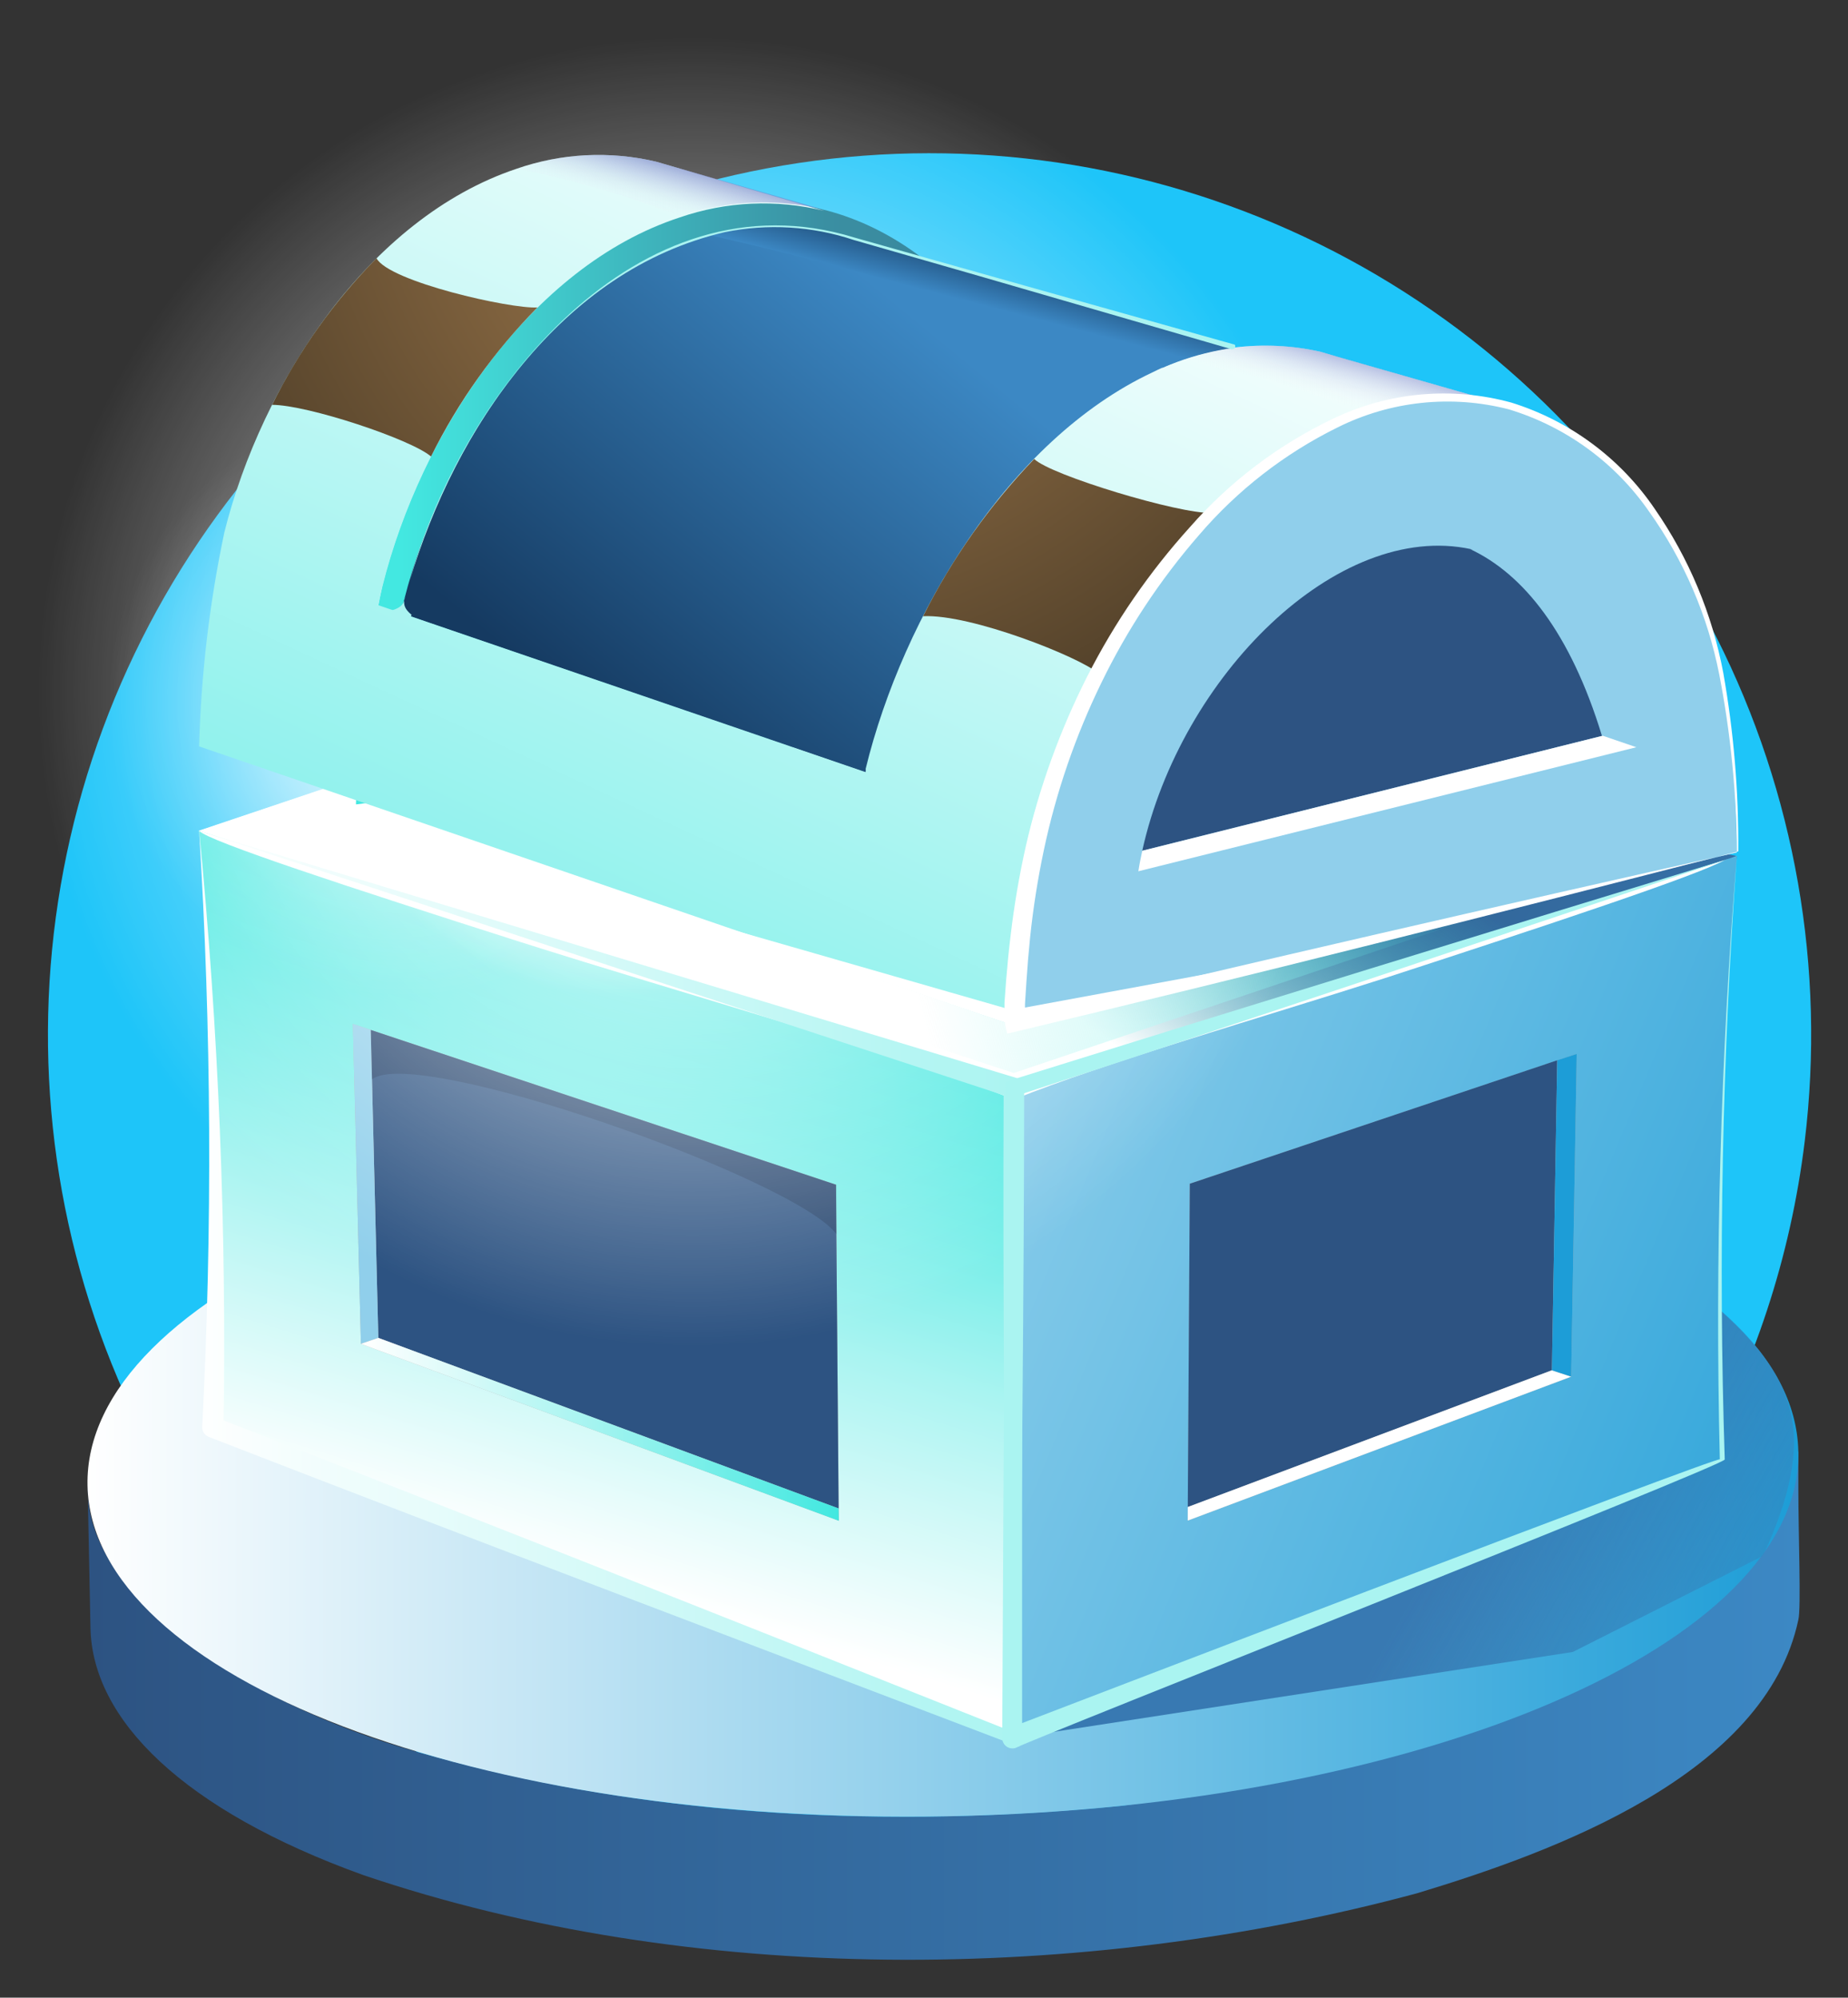 <svg xmlns="http://www.w3.org/2000/svg" role="img" viewBox="10.72 46.22 290.06 313.56"><rect x="10.72" y="46.22" width="290.06" height="313.56" fill="#333333" stroke="none"/><path fill="#1EC5F9" d="M293.983 225.39C297.294 198.224 292.476 170.687 280.138 146.26C267.799 121.832 248.495 101.612 224.665 88.155C200.836 74.699 173.551 68.61 146.261 70.659C118.972 72.708 92.902 82.803 71.349 99.667C49.797 116.532 33.728 139.408 25.176 165.404C16.624 191.4 15.972 219.348 23.302 245.715C30.633 272.081 45.617 295.682 66.36 313.533C87.103 331.384 112.673 342.684 139.838 346.003C157.879 348.208 176.178 346.837 193.689 341.968C211.201 337.1 227.581 328.829 241.896 317.628C256.21 306.428 268.178 292.517 277.115 276.691C286.052 260.864 291.784 243.432 293.983 225.39Z"/><path fill="url(#paint0_linear_10025_65881)" d="M292.986 300.468C293.436 298.73 292.986 287.145 292.986 279.807C292.986 277.008 292.986 274.047 292.986 274.047C292.986 274.047 216.846 326.888 186.146 329.72C150.264 333.163 113.417 331.554 78.63 321.868C51.051 314.691 23.923 297.443 24.47 279.357L24.92 301.69C25.178 316.172 39.53 330.363 67.721 340.533C119.21 358.007 180.707 357.524 233.13 343.397C254.562 336.928 287.837 324.796 292.986 300.468Z"/><path fill="url(#paint1_linear_10025_65881)" d="M159.806 331.305C233.958 329.829 293.583 304.188 292.983 274.033C292.383 243.878 231.785 220.629 157.633 222.105C83.481 223.58 23.856 249.222 24.456 279.376C25.056 309.531 85.654 332.78 159.806 331.305Z"/><path fill="url(#paint2_linear_10025_65881)" fill-rule="evenodd" d="M41.976 176.636C45.834 207.688 46.578 239.049 44.196 270.25L169.701 319.036L281.047 275.302C278.461 243.74 279.227 211.994 283.332 180.594L128.864 147.416L41.976 176.636Z" clip-rule="evenodd"/><path fill="url(#paint3_linear_10025_65881)" fill-rule="evenodd" d="M41.847 176.636L169.862 218.792L283.332 180.594L128.703 147.416L41.847 176.636Z" clip-rule="evenodd"/><path fill="url(#paint4_linear_10025_65881)" fill-rule="evenodd" d="M54.269 176.604L128.928 151.503L268.528 181.431L169.83 214.641L54.269 176.604Z" clip-rule="evenodd"/><path fill="url(#paint5_linear_10025_65881)" fill-rule="evenodd" d="M169.637 319.036L169.862 216.991L41.976 176.636C44.5 207.773 45.242 239.028 44.196 270.25L169.701 319.036H169.637Z" clip-rule="evenodd"/><path fill="url(#paint6_linear_10025_65881)" fill-rule="evenodd" d="M169.862 216.991L169.637 319.036L281.047 275.302C280.135 243.715 280.898 212.101 283.332 180.594L169.862 216.991Z" clip-rule="evenodd"/><path fill="url(#paint7_linear_10025_65881)" fill-rule="evenodd" d="M257.587 305.52L169.766 319.036L281.047 275.303L280.628 251.811C293.082 262.977 295.914 271.956 287.451 290.428L257.587 305.52Z" clip-rule="evenodd"/><path fill="#B3B3B3" fill-rule="evenodd" d="M66.112 206.95L141.929 232.18 142.38 284.924 67.367 257.152 66.112 206.95zM197.473 232.02L258.198 211.649 257.329 262.302 197.151 284.893 197.473 232.02z" clip-rule="evenodd"/><path fill="url(#paint8_linear_10025_65881)" fill-rule="evenodd" d="M70.102 256.219L142.348 282.993L141.929 232.18L68.911 207.884L70.102 256.219Z" clip-rule="evenodd"/><path fill="url(#paint9_linear_10025_65881)" fill-rule="evenodd" d="M197.473 232.019L197.151 282.768L254.304 261.303L255.141 212.646L197.473 232.019Z" clip-rule="evenodd"/><path fill="url(#paint10_linear_10025_65881)" fill-rule="evenodd" d="M66.112 206.95L67.367 257.152L70.102 256.219L68.911 207.883L66.112 206.95Z" clip-rule="evenodd"/><path fill="url(#paint11_linear_10025_65881)" fill-rule="evenodd" d="M142.348 282.993L70.102 256.219L67.367 257.152L142.38 284.924L142.348 282.993Z" clip-rule="evenodd"/><path fill="url(#paint12_linear_10025_65881)" fill-rule="evenodd" d="M254.304 261.304L197.151 282.768V284.892L257.329 262.301L254.304 261.304Z" clip-rule="evenodd"/><path fill="url(#paint13_linear_10025_65881)" fill-rule="evenodd" d="M255.141 212.647L254.305 261.304L257.33 262.302L258.198 211.649L255.141 212.647Z" clip-rule="evenodd"/><g opacity=".3"><path fill="#041836" fill-rule="evenodd" d="M69.104 215.639C75.991 210.233 135.3 231.15 141.994 239.903V232.18L68.911 207.884L69.104 215.639Z" clip-rule="evenodd"/></g><path fill="#fff" fill-rule="evenodd" d="M41.976 176.636L169.862 216.991L281.401 181.238C276.96 183.684 253.918 191.343 228.013 199.774C207.932 206.21 184.504 212.904 169.862 218.793C151.616 211.552 118.373 202.348 92.306 194.046C65.468 185.486 43.488 178.277 41.976 176.636Z" clip-rule="evenodd"/><path fill="url(#paint14_radial_10025_65881)" d="M119.403 257.635C176.187 257.635 222.22 211.602 222.22 154.818C222.22 98.033 176.187 52 119.403 52C62.618 52 16.585 98.033 16.585 154.818C16.585 211.602 62.618 257.635 119.403 257.635Z"/><path fill="url(#paint15_radial_10025_65881)" d="M107.303 202.799C132.896 202.799 153.643 182.052 153.643 156.459C153.643 130.866 132.896 110.119 107.303 110.119C81.71 110.119 60.963 130.866 60.963 156.459C60.963 182.052 81.71 202.799 107.303 202.799Z"/><path fill="url(#paint16_radial_10025_65881)" d="M74.06 202.799C99.653 202.799 120.4 182.052 120.4 156.459C120.4 130.866 99.653 110.119 74.06 110.119C48.467 110.119 27.72 130.866 27.72 156.459C27.72 182.052 48.467 202.799 74.06 202.799Z"/><path fill="url(#paint17_linear_10025_65881)" fill-rule="evenodd" d="M66.594 172.484L182.091 157.424C181.737 139.531 180.418 121.349 170.409 104.1C157.827 82.539 137.649 73.368 117.408 80.19C93.883 88.074 76.731 114.27 70.746 138.115C68.333 149.37 66.943 160.819 66.594 172.324V172.484Z" clip-rule="evenodd"/><path fill="url(#paint18_linear_10025_65881)" fill-rule="evenodd" d="M185.245 180.659L220.643 105.452L143.023 83.248H142.669C135.093 81.143 127.054 81.401 119.628 83.988C96.683 91.518 80.078 117.005 74.157 140.368C73.963 141.044 73.803 141.752 73.642 142.46L138.518 164.697L185.148 180.787L185.245 180.659Z" clip-rule="evenodd"/><path fill="url(#paint19_linear_10025_65881)" fill-rule="evenodd" d="M169.862 207.208L283.332 180.015C282.978 162.476 281.69 144.809 271.843 129.201C259.582 109.893 239.662 103.457 219.775 112.886C196.669 123.827 179.838 152.05 173.917 176.282C171.563 186.435 170.194 196.791 169.83 207.208H169.862Z" clip-rule="evenodd"/><path fill="url(#paint20_linear_10025_65881)" fill-rule="evenodd" d="M146.531 167.4L70.07 141.205C70.263 140.24 70.52 139.242 70.745 138.277C76.731 114.27 93.883 88.042 117.408 80.351C124.712 77.823 132.592 77.466 140.095 79.321L116.7 72.467L113.707 71.598C106.433 69.873 98.818 70.264 91.76 72.724C68.654 80.448 51.823 106.192 45.934 129.781C43.604 140.837 42.279 152.082 41.976 163.378L169.862 207.208C170.216 196.793 171.574 186.436 173.917 176.282C179.806 151.889 196.637 123.827 219.742 112.886C228.32 108.557 238.179 107.494 247.482 109.893L220.579 102.202L217.972 101.43C209.089 99.438 199.791 100.575 191.649 104.648C168.929 115.299 152.452 142.911 146.595 166.885C146.61 167.046 146.61 167.207 146.595 167.368L146.531 167.4Z" clip-rule="evenodd"/><path fill="url(#paint21_linear_10025_65881)" fill-rule="evenodd" d="M190.007 179.757L262.285 161.704C257.33 145.614 249.928 136.313 241.625 132.42C220.643 127.882 196.057 152.339 190.007 179.757Z" clip-rule="evenodd"/><path fill="url(#paint22_linear_10025_65881)" fill-rule="evenodd" d="M241.497 132.42C249.799 136.314 257.201 145.485 262.157 161.704L267.273 163.442C261.32 143.973 251.859 134.672 241.529 132.42H241.497Z" clip-rule="evenodd"/><path fill="url(#paint23_linear_10025_65881)" fill-rule="evenodd" d="M262.286 161.704L190.008 179.758C189.782 180.82 189.557 181.882 189.396 182.976L267.563 163.507L262.286 161.704Z" clip-rule="evenodd"/><path fill="url(#paint24_linear_10025_65881)" fill-rule="evenodd" d="M217.972 101.43C210.537 99.723 202.761 100.272 195.639 103.006C205.409 104.192 214.92 106.964 223.797 111.213C231.368 108.292 239.666 107.83 247.514 109.893L217.972 101.43ZM117.408 80.19C123.89 77.956 130.834 77.414 137.585 78.613C138.422 78.774 139.258 78.935 140.095 79.16L113.707 71.598C106.433 69.873 98.818 70.264 91.76 72.724C100.559 74.39 109.179 76.89 117.504 80.19H117.408Z" clip-rule="evenodd" opacity=".65"/><path fill="url(#paint25_radial_10025_65881)" fill-rule="evenodd" d="M78.373 117.874C82.662 109.238 88.3 101.341 95.074 94.479C90.859 94.736 71.775 90.424 69.812 86.755C63.159 93.502 57.629 101.27 53.432 109.765C58.968 109.765 75.251 115.171 78.373 117.874ZM173.048 118.26C166.029 125.566 160.149 133.887 155.606 142.943C163.104 142.557 180.225 149.379 183.089 151.889C187.719 142.66 193.707 134.178 200.852 126.724C195.864 126.917 175.591 120.803 173.048 118.26Z" clip-rule="evenodd"/><path fill="url(#paint26_linear_10025_65881)" fill-rule="evenodd" d="M155.67 86.852L142.798 83.119C136.012 81.205 128.828 81.205 122.042 83.119C146.176 88.586 169.949 95.539 193.225 103.94C193.998 103.586 194.77 103.296 195.542 103.006C198.384 101.965 201.329 101.231 204.328 100.818L155.67 86.852Z" clip-rule="evenodd"/><path fill="#fff" fill-rule="evenodd" d="M123.747 191.6L169.862 207.208L217.232 195.944L171.214 204.44C172.244 176.604 175.397 166.209 188.785 141.977C174.818 162.798 170.087 176.926 168.865 204.569L123.747 191.6Z" clip-rule="evenodd"/><path fill="url(#paint27_linear_10025_65881)" fill-rule="evenodd" d="M54.269 176.604L5.676 133.096L0.141 104.616L200.724 126.724C180.838 147.847 169.447 175.567 168.736 204.569L243.363 189.734L169.83 214.642L54.269 176.604Z" clip-rule="evenodd"/><path fill="url(#paint28_linear_10025_65881)" d="M168.736 317.684C168.414 283.894 168.124 250.555 168.253 216.991L169.379 218.503L41.976 176.636C45.023 207.765 46.301 239.041 45.805 270.314L44.776 268.769C86.096 284.828 127.223 301.143 168.736 317.684ZM170.538 320.355C128.349 304.265 85.742 288.174 43.488 271.762C43.173 271.641 42.904 271.423 42.719 271.14C42.534 270.857 42.443 270.523 42.459 270.185C44.068 239.018 43.906 207.785 41.976 176.636L170.345 215.446C170.671 215.543 170.956 215.743 171.159 216.015C171.362 216.288 171.472 216.619 171.471 216.958C171.439 251.456 171.021 286.115 170.699 320.355H170.538Z"/><path fill="#AAF4F1" d="M171.15 217.924V319.036L168.961 317.523C168.961 317.523 282.045 274.111 280.661 275.302 279.893 243.708 280.785 212.095 283.332 180.594 245.648 193.241 208.351 205.759 171.15 217.924zM168.543 216.025C207.16 203.957 245.358 192.211 283.332 180.626 281.042 212.13 280.409 243.732 281.433 275.302 281.723 276.139 170.377 320.098 170.216 320.548 169.972 320.643 169.708 320.676 169.447 320.645 169.187 320.614 168.938 320.52 168.722 320.371 168.507 320.222 168.331 320.022 168.21 319.789 168.089 319.557 168.026 319.298 168.028 319.036L168.543 216.057V216.025zM204.167 101.076L164.552 89.587 144.729 83.891C138.197 81.705 131.203 81.283 124.455 82.668 98.711 88.654 82.202 113.53 75.025 137.376L74.35 139.886C74.092 140.69 73.867 141.527 75.315 142.718 75.269 142.925 75.183 143.122 75.061 143.296 74.939 143.47 74.784 143.618 74.605 143.731 74.425 143.845 74.225 143.922 74.015 143.958 73.806 143.994 73.591 143.988 73.384 143.941 73.178 143.899 72.982 143.816 72.808 143.697 72.635 143.578 72.487 143.426 72.373 143.249 72.258 143.072 72.181 142.874 72.145 142.667 72.109 142.459 72.114 142.247 72.161 142.042 73.996 141.527 74.157 140.722 74.35 139.886L75.025 137.376C83.135 107.898 110.682 73.014 144.826 83.505 157.505 87.109 191.262 96.603 204.36 100.271 204.778 100.271 204.65 101.108 204.167 100.979V101.076z"/><path fill="url(#paint29_linear_10025_65881)" d="M170.892 205.985C207.996 197.103 245.326 188.543 283.332 180.015C283.283 170.627 282.356 161.265 280.564 152.05C278.76 142.871 275.019 134.181 269.59 126.563C264.273 118.861 256.503 113.189 247.547 110.472C238.541 108.15 228.999 109.155 220.676 113.304C212.356 117.407 204.956 123.154 198.921 130.199C192.802 137.233 187.64 145.045 183.571 153.434C179.506 161.775 176.48 170.583 174.561 179.661C173.602 184.19 172.882 188.766 172.404 193.37C172.168 195.687 171.975 198.004 171.825 200.321L171.6 203.829V204.698C171.6 204.987 171.6 205.341 171.6 205.341C171.6 205.341 171.214 205.631 170.892 205.985ZM168.832 208.463C168.527 207.539 168.375 206.572 168.382 205.599C168.358 205.224 168.358 204.847 168.382 204.472V203.603L168.639 200.096C168.832 197.747 169.058 195.397 169.347 193.048C169.898 188.344 170.693 183.671 171.729 179.05C173.852 169.798 177.094 160.84 181.383 152.372C185.688 143.896 191.099 136.029 197.473 128.976C203.742 121.816 211.408 116.012 220 111.92C228.706 107.752 238.623 106.86 247.933 109.41C257.117 112.265 265.059 118.154 270.459 126.112C275.814 133.842 279.477 142.615 281.208 151.857C282.843 161.098 283.629 170.47 283.557 179.854C245.68 189.605 207.353 199.291 168.832 208.463Z"/><path fill="url(#paint30_linear_10025_65881)" d="M147.336 168.816C121.591 160.288 95.396 151.632 69.555 142.75C69.183 142.63 68.87 142.375 68.679 142.035C68.488 141.695 68.433 141.295 68.525 140.915C70.538 132.39 73.665 124.167 77.825 116.458C81.911 108.744 87.068 101.648 93.143 95.379C99.194 89.066 106.523 84.118 114.64 80.866C122.733 77.575 131.673 76.988 140.127 79.193L120.819 73.883C117.601 73.078 114.382 71.952 111.164 71.437C107.911 70.896 104.599 70.788 101.317 71.115C88.059 72.467 76.409 80.383 67.753 90.102C59.068 100.063 52.577 111.74 48.702 124.374C44.711 136.893 44.1 150.119 43.392 163.474L42.298 161.865L170.345 205.695L168.221 207.111C168.8 195.316 170.711 183.625 173.917 172.259C177.303 160.93 182.404 150.186 189.042 140.4C195.497 130.506 203.988 122.102 213.95 115.75C218.816 112.478 224.316 110.266 230.093 109.257C235.87 108.248 241.794 108.465 247.482 109.893L230.973 105.162L222.703 102.813C219.985 101.911 217.197 101.233 214.368 100.786C208.68 100.094 202.909 100.676 197.473 102.491C192.063 104.348 186.972 107.029 182.38 110.44C173.3 117.417 165.743 126.178 160.176 136.185C157.299 141.084 154.845 146.22 152.838 151.535C151.809 154.174 150.908 156.877 150.103 159.58C149.717 160.964 149.299 162.283 149.009 163.667L148.526 165.727L148.301 166.789V167.304C148.129 167.889 147.794 168.414 147.336 168.816ZM145.759 165.984C145.616 166.007 145.482 166.067 145.369 166.157C145.256 166.247 145.169 166.365 145.115 166.499L145.276 165.984L145.598 164.954L146.241 162.863C146.66 161.479 147.207 160.127 147.657 158.743C148.623 156.008 149.653 153.305 150.875 150.698C153.243 145.426 155.963 140.319 159.017 135.412C165.066 125.625 172.918 117.075 182.155 110.215C186.809 106.824 191.968 104.185 197.441 102.395C202.919 100.62 208.724 100.092 214.432 100.85C217.248 101.327 220.023 102.016 222.735 102.91L231.006 105.259L247.514 109.99C241.833 108.658 235.934 108.543 230.205 109.652C224.475 110.762 219.046 113.07 214.272 116.426C204.586 122.896 196.399 131.367 190.265 141.269C183.958 151.014 179.193 161.673 176.137 172.871C173.288 184.124 171.733 195.666 171.503 207.272C171.478 207.696 171.29 208.094 170.978 208.382C170.666 208.67 170.255 208.826 169.83 208.817C169.691 208.835 169.55 208.835 169.412 208.817L41.3 164.922C40.97 164.809 40.687 164.59 40.494 164.299C40.302 164.008 40.212 163.661 40.238 163.313C41.203 150.087 42.105 136.507 46.481 123.666C50.684 110.845 57.549 99.056 66.626 89.072C75.669 79.418 87.737 71.437 101.317 70.343C104.662 70.095 108.024 70.268 111.325 70.858C114.543 71.469 117.761 72.66 120.98 73.529L140.095 79.225C131.656 77.285 122.815 78.132 114.897 81.638C107.047 85.079 100.016 90.146 94.269 96.506C88.523 102.819 83.702 109.916 79.949 117.584C76.141 125.199 73.349 133.281 71.646 141.623L70.585 139.757C95.718 148.285 120.593 157.07 145.759 165.984Z"/><defs><linearGradient id="paint0_linear_10025_65881" x1="24.437" x2="293.34" y1="313.951" y2="313.951" gradientUnits="userSpaceOnUse"><stop stop-color="#2D5382"/><stop offset="1" stop-color="#3C88C4"/></linearGradient><linearGradient id="paint1_linear_10025_65881" x1="24.438" x2="292.954" y1="276.725" y2="276.725" gradientUnits="userSpaceOnUse"><stop stop-color="#fff"/><stop offset="1" stop-color="#1D9DD7"/></linearGradient><linearGradient id="paint2_linear_10025_65881" x1="82.298" x2="274.417" y1="163.442" y2="309.767" gradientUnits="userSpaceOnUse"><stop stop-color="#fff"/><stop offset=".34" stop-color="#2D5382"/><stop offset="1" stop-color="#3C88C4"/></linearGradient><linearGradient id="paint3_linear_10025_65881" x1="143.764" x2="182.928" y1="206.789" y2="148.188" gradientUnits="userSpaceOnUse"><stop stop-color="#fff"/><stop offset=".29" stop-color="#fff"/><stop offset=".77" stop-color="#7FEFEA" stop-opacity=".32"/><stop offset="1" stop-color="#42E8E0" stop-opacity="0"/></linearGradient><linearGradient id="paint4_linear_10025_65881" x1="149.749" x2="233.837" y1="182.975" y2="161.865" gradientUnits="userSpaceOnUse"><stop stop-color="#fff"/><stop offset="1" stop-color="#42E8E0" stop-opacity="0"/></linearGradient><linearGradient id="paint5_linear_10025_65881" x1="92.371" x2="119.596" y1="291.167" y2="202.863" gradientUnits="userSpaceOnUse"><stop offset=".01" stop-color="#fff"/><stop offset=".5" stop-color="#AAF4F1"/><stop offset="1" stop-color="#42E8E0"/></linearGradient><linearGradient id="paint6_linear_10025_65881" x1="152.002" x2="324.716" y1="218.664" y2="290.878" gradientUnits="userSpaceOnUse"><stop stop-color="#90CFEB"/><stop offset="1" stop-color="#1D9DD7"/></linearGradient><linearGradient id="paint7_linear_10025_65881" x1="337.234" x2="235.447" y1="349.865" y2="291.393" gradientUnits="userSpaceOnUse"><stop stop-color="#29A2D9" stop-opacity="0"/><stop offset="1" stop-color="#3879B2"/></linearGradient><linearGradient id="paint8_linear_10025_65881" x1="1711.69" x2="3387.51" y1="4791.09" y2="4791.09" gradientUnits="userSpaceOnUse"><stop stop-color="#2D5382"/><stop offset="1" stop-color="#3C88C4"/></linearGradient><linearGradient id="paint9_linear_10025_65881" x1="3805.27" x2="4850.25" y1="4541.27" y2="4541.27" gradientUnits="userSpaceOnUse"><stop stop-color="#2D5382"/><stop offset="1" stop-color="#3C88C4"/></linearGradient><linearGradient id="paint10_linear_10025_65881" x1="151.905" x2="156.853" y1="3061.44" y2="3061.44" gradientUnits="userSpaceOnUse"><stop stop-color="#90CFEB"/><stop offset="1" stop-color="#1D9DD7"/></linearGradient><linearGradient id="paint11_linear_10025_65881" x1="67.367" x2="142.38" y1="270.572" y2="270.572" gradientUnits="userSpaceOnUse"><stop offset=".01" stop-color="#fff"/><stop offset="1" stop-color="#42E8E0"/></linearGradient><linearGradient id="paint12_linear_10025_65881" x1="3941.43" x2="5066.76" y1="1903.54" y2="1903.54" gradientUnits="userSpaceOnUse"><stop offset=".01" stop-color="#fff"/><stop offset="1" stop-color="#42E8E0"/></linearGradient><linearGradient id="paint13_linear_10025_65881" x1="568.111" x2="568.111" y1="3567.89" y2="2770.61" gradientUnits="userSpaceOnUse"><stop stop-color="#90CFEB"/><stop offset="1" stop-color="#1D9DD7"/></linearGradient><linearGradient id="paint17_linear_10025_65881" x1="66.594" x2="182.091" y1="123.353" y2="123.353" gradientUnits="userSpaceOnUse"><stop offset=".06" stop-color="#43E8E1"/><stop offset=".64" stop-color="#3A8FA2"/><stop offset="1" stop-color="#387E97"/></linearGradient><linearGradient id="paint18_linear_10025_65881" x1="96.684" x2="148.173" y1="153.659" y2="90.906" gradientUnits="userSpaceOnUse"><stop stop-color="#153A61"/><stop offset="1" stop-color="#3C88C4"/></linearGradient><linearGradient id="paint19_linear_10025_65881" x1="6269.4" x2="10271.5" y1="-216.217" y2="-216.217" gradientUnits="userSpaceOnUse"><stop stop-color="#90CFEB"/><stop offset="1" stop-color="#1D9DD7"/></linearGradient><linearGradient id="paint20_linear_10025_65881" x1="124.037" x2="16.911" y1="37.808" y2="268.205" gradientUnits="userSpaceOnUse"><stop offset=".01" stop-color="#fff"/><stop offset="1" stop-color="#42E8E0"/></linearGradient><linearGradient id="paint21_linear_10025_65881" x1="4523.07" x2="6150.05" y1="73.014" y2="73.014" gradientUnits="userSpaceOnUse"><stop stop-color="#2D5382"/><stop offset="1" stop-color="#3C88C4"/></linearGradient><linearGradient id="paint22_linear_10025_65881" x1="2274.25" x2="2338.4" y1="-126.027" y2="102.212" gradientUnits="userSpaceOnUse"><stop stop-color="#90CFEB"/><stop offset="1" stop-color="#1D9DD7"/></linearGradient><linearGradient id="paint23_linear_10025_65881" x1="4860.66" x2="6759.34" y1="451.329" y2="451.329" gradientUnits="userSpaceOnUse"><stop offset=".01" stop-color="#fff"/><stop offset="1" stop-color="#42E8E0"/></linearGradient><linearGradient id="paint24_linear_10025_65881" x1="164.295" x2="170.892" y1="110.44" y2="86.659" gradientUnits="userSpaceOnUse"><stop offset=".64" stop-color="#fff" stop-opacity="0"/><stop offset=".76" stop-color="#CDD1EA" stop-opacity=".32"/><stop offset="1" stop-color="#616DBE"/></linearGradient><linearGradient id="paint26_linear_10025_65881" x1="151.391" x2="149.106" y1="81.251" y2="90.025" gradientUnits="userSpaceOnUse"><stop stop-color="#153A61"/><stop offset="1" stop-color="#3C88C4"/></linearGradient><linearGradient id="paint27_linear_10025_65881" x1="9415.27" x2="9423.24" y1="5029.38" y2="2970.67" gradientUnits="userSpaceOnUse"><stop stop-color="#fff"/><stop offset="1" stop-color="#fff" stop-opacity="0"/></linearGradient><linearGradient id="paint28_linear_10025_65881" x1="40.238" x2="171.471" y1="248.496" y2="248.496" gradientUnits="userSpaceOnUse"><stop stop-color="#fff"/><stop offset="1" stop-color="#AAF4F1"/></linearGradient><linearGradient id="paint29_linear_10025_65881" x1="6301.48" x2="10478.5" y1="3515.19" y2="3515.19" gradientUnits="userSpaceOnUse"><stop stop-color="#fff"/><stop offset="1" stop-color="#AAF4F1"/></linearGradient><linearGradient id="paint30_linear_10025_65881" x1="9463.21" x2="9499.36" y1="6940.49" y2="940.353" gradientUnits="userSpaceOnUse"><stop stop-color="#fff"/><stop offset="1" stop-color="#fff" stop-opacity="0"/></linearGradient><radialGradient id="paint14_radial_10025_65881" cx="0" cy="0" r="1" gradientTransform="translate(119.403 154.818) scale(102.818)" gradientUnits="userSpaceOnUse"><stop stop-color="#fff"/><stop offset="1" stop-color="#fff" stop-opacity="0"/></radialGradient><radialGradient id="paint15_radial_10025_65881" cx="0" cy="0" r="1" gradientTransform="translate(107.303 156.459) scale(46.34)" gradientUnits="userSpaceOnUse"><stop stop-color="#fff"/><stop offset=".13" stop-color="#fff" stop-opacity=".98"/><stop offset=".26" stop-color="#fff" stop-opacity=".94"/><stop offset=".38" stop-color="#fff" stop-opacity=".86"/><stop offset=".5" stop-color="#fff" stop-opacity=".75"/><stop offset=".63" stop-color="#fff" stop-opacity=".61"/><stop offset=".75" stop-color="#fff" stop-opacity=".44"/><stop offset=".87" stop-color="#fff" stop-opacity=".24"/><stop offset=".99" stop-color="#fff" stop-opacity=".01"/><stop offset="1" stop-color="#fff" stop-opacity="0"/></radialGradient><radialGradient id="paint16_radial_10025_65881" cx="0" cy="0" r="1" gradientTransform="translate(74.06 156.459) scale(46.34)" gradientUnits="userSpaceOnUse"><stop stop-color="#fff"/><stop offset=".13" stop-color="#fff" stop-opacity=".83"/><stop offset=".37" stop-color="#fff" stop-opacity=".54"/><stop offset=".59" stop-color="#fff" stop-opacity=".31"/><stop offset=".77" stop-color="#fff" stop-opacity=".14"/><stop offset=".92" stop-color="#fff" stop-opacity=".04"/><stop offset="1" stop-color="#fff" stop-opacity="0"/></radialGradient><radialGradient id="paint25_radial_10025_65881" cx="0" cy="0" r="1" gradientTransform="matrix(184.717 9.235 -9.212 184.257 134.734 67.57)" gradientUnits="userSpaceOnUse"><stop stop-color="#B18654"/><stop offset="1" stop-color="#000505"/></radialGradient></defs></svg>